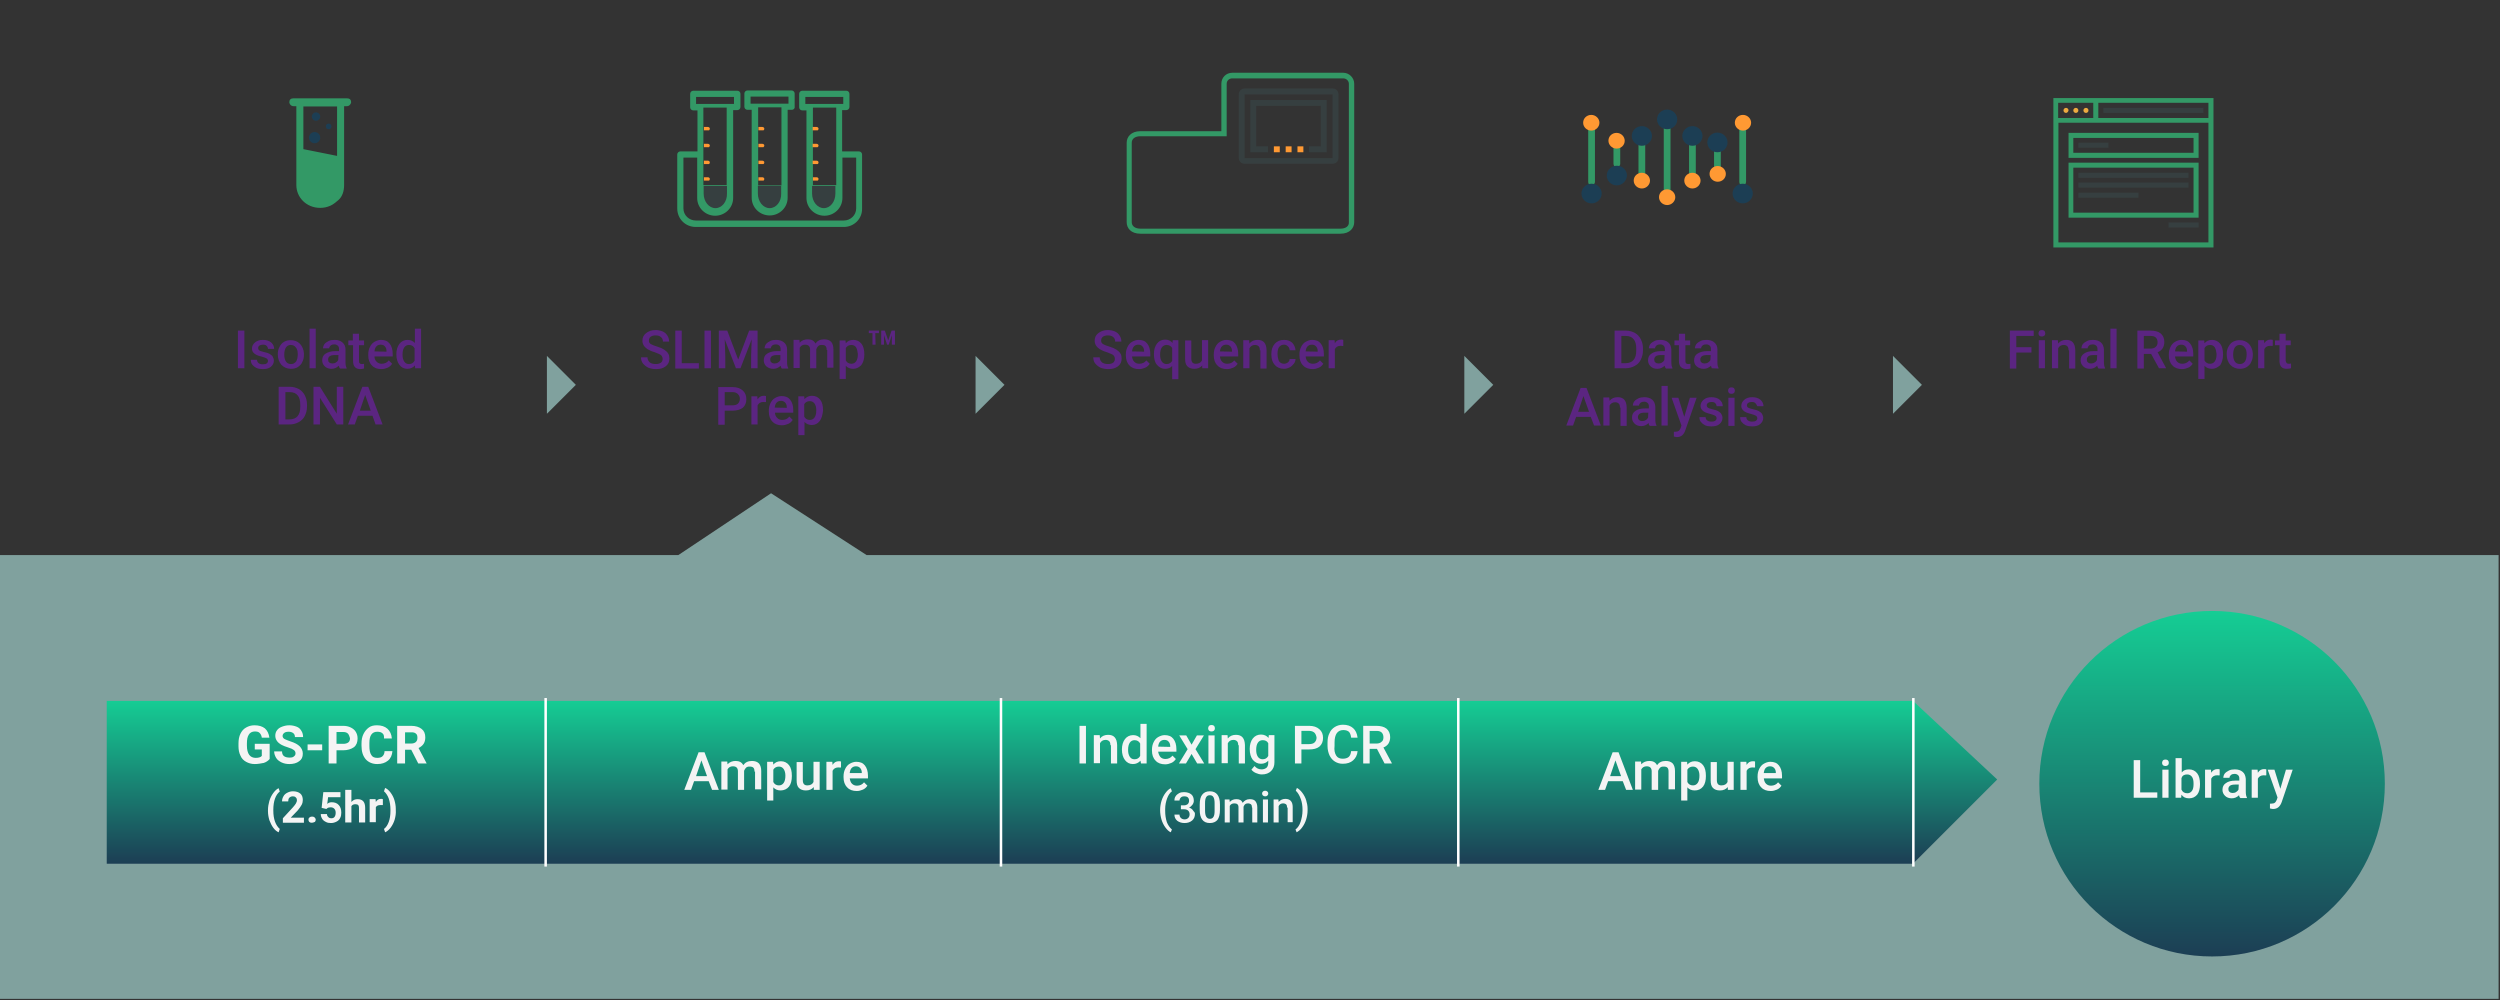 <?xml version="1.0" encoding="utf-8"?>
<!-- Generator: Adobe Illustrator 21.1.0, SVG Export Plug-In . SVG Version: 6.00 Build 0)  -->
<!DOCTYPE svg PUBLIC "-//W3C//DTD SVG 1.1//EN" "http://www.w3.org/Graphics/SVG/1.1/DTD/svg11.dtd">
<svg version="1.1" id="Layer_1" xmlns="http://www.w3.org/2000/svg" xmlns:xlink="http://www.w3.org/1999/xlink" x="0px" y="0px"
	 viewBox="0 0 890 356" style="enable-background:new 0 0 890 356;" xml:space="preserve">
<rect x="0" y="0" width="890" height="356" fill="#333333" stroke="none"/>
<style type="text/css">
	.st0{opacity:0.749;fill:#9AC6C1;enable-background:new    ;}
	.st1{fill:url(#SVGID_1_);}
	.st2{fill:#FFFFFF;}
	.st3{fill:#F4F4F4;}
	.st4{fill:url(#SVGID_2_);}
	.st5{fill:#5B2581;}
	.st6{fill:#339966;}
	.st7{fill:#FF9933;}
	.st8{fill:#1C3E54;}
	.st9{fill:#ECAA40;}
	.st10{fill:#363F40;}
</style>
<path class="st0" d="M-0.5,197.6h242l33-22l34,22h581v158h-890V197.6z"/>
<linearGradient id="SVGID_1_" gradientUnits="userSpaceOnUse" x1="243.194" y1="395.733" x2="243.194" y2="396.733" gradientTransform="matrix(673 0 0 -58 -163295 23260)">
	<stop  offset="0" style="stop-color:#1C3E54"/>
	<stop  offset="1" style="stop-color:#15CD94"/>
</linearGradient>
<path class="st1" d="M38,249.5h643l30,28l-30,30H38V249.5z"/>
<path class="st2" d="M680.7,308.5v-60h0.9v60H680.7z M518.7,248.5h0.9v60h-0.9V248.5z M355.9,248.5h0.9v60h-0.9V248.5z M193.8,248.5
	h0.9v60h-0.9V248.5z"/>
<path class="st3" d="M140.5,291.8c-0.3,1-0.8,2-1.4,2.8c-0.6,0.8-1.3,1.4-2,1.7l-0.4-1.2c0.7-0.5,1.3-1.4,1.7-2.5s0.6-2.4,0.6-3.9
	v-0.4c0-1.5-0.2-2.8-0.6-4c-0.4-1.1-1-2-1.7-2.6l0.4-1.2c0.7,0.3,1.3,0.8,1.9,1.6c0.6,0.8,1.1,1.7,1.4,2.7c0.3,1,0.5,2.1,0.5,3.2
	v0.3C141,289.6,140.8,290.7,140.5,291.8z M135.4,286.6c-0.8,0-1.4,0.3-1.6,0.8v5.3h-2.2v-8.2h2.1l0.1,1c0.4-0.7,1-1.1,1.8-1.1
	c0.2,0,0.5,0,0.7,0.1v2.1C135.9,286.6,135.6,286.6,135.4,286.6z M127.8,287.6c0-0.5-0.1-0.8-0.3-1c-0.2-0.2-0.5-0.3-1-0.3
	c-0.6,0-1.1,0.2-1.4,0.7v5.8h-2.2v-11.6h2.2v4.3c0.6-0.7,1.3-1,2.2-1c1.8,0,2.7,1,2.7,3.1v5.2h-2.2V287.6z M118.1,285.6
	c1,0,1.9,0.3,2.5,1c0.6,0.6,0.9,1.6,0.9,2.7c0,0.7-0.1,1.3-0.4,1.9s-0.7,1-1.3,1.3c-0.6,0.3-1.2,0.5-2,0.5c-0.7,0-1.3-0.1-1.8-0.4
	c-0.6-0.3-1-0.6-1.3-1.1s-0.5-1-0.5-1.7h2.2c0,0.5,0.2,0.8,0.5,1.1c0.3,0.3,0.6,0.4,1.1,0.4s0.9-0.2,1.1-0.5
	c0.3-0.4,0.4-0.9,0.4-1.5s-0.2-1.1-0.5-1.4s-0.7-0.5-1.3-0.5c-0.5,0-0.9,0.1-1.3,0.4l-0.2,0.2l-1.7-0.4l0.6-5.6h6.1v1.8h-4.4
	l-0.3,2.4C117,285.7,117.6,285.6,118.1,285.6z M111,292.9c-0.4,0-0.7-0.1-0.9-0.3c-0.2-0.2-0.3-0.5-0.3-0.8s0.1-0.6,0.4-0.8
	c0.2-0.2,0.5-0.3,0.9-0.3s0.7,0.1,0.9,0.3c0.2,0.2,0.4,0.5,0.4,0.8s-0.1,0.6-0.3,0.8C111.6,292.8,111.3,292.9,111,292.9z
	 M100.7,291.3l3.5-3.8c0.5-0.5,0.8-1,1.1-1.4c0.2-0.4,0.4-0.8,0.4-1.1c0-0.5-0.1-0.9-0.4-1.1c-0.2-0.3-0.6-0.4-1.1-0.4
	s-0.9,0.2-1.2,0.5c-0.3,0.3-0.4,0.8-0.4,1.3h-2.2c0-0.7,0.2-1.3,0.5-1.8c0.3-0.6,0.8-1,1.4-1.3s1.2-0.5,2-0.5c1.1,0,2,0.3,2.6,0.8
	s0.9,1.3,0.9,2.3c0,0.5-0.1,1.1-0.4,1.7s-0.8,1.2-1.4,2l-2.5,2.6h4.7v1.8h-7.5V291.3z M97.9,292.5c0.4,1.1,1,2,1.7,2.6l-0.4,1.2
	c-0.7-0.3-1.3-0.8-1.9-1.6c-0.6-0.8-1-1.7-1.4-2.7c-0.3-1-0.5-2.1-0.5-3.2v-0.4c0-1.2,0.2-2.2,0.5-3.3c0.3-1,0.8-2,1.4-2.8
	s1.2-1.4,1.9-1.7l0.4,1.2c-0.7,0.5-1.3,1.4-1.7,2.5c-0.4,1.1-0.6,2.5-0.6,4v0.2C97.3,290.1,97.5,291.4,97.9,292.5z"/>
<path class="st3" d="M151.9,271.8h-3l-2.5-4.9h-2.2v4.9h-2.8v-13.4h5c1.6,0,2.8,0.4,3.7,1.1s1.3,1.7,1.3,3c0,0.9-0.2,1.7-0.6,2.3
	c-0.4,0.6-1,1.1-1.8,1.5L151.9,271.8L151.9,271.8L151.9,271.8z M148.1,261.2c-0.4-0.4-0.9-0.5-1.7-0.5h-2.2v4h2.2
	c0.7,0,1.2-0.2,1.6-0.5c0.4-0.4,0.6-0.8,0.6-1.5C148.6,262,148.5,261.5,148.1,261.2z M136.2,261.1c-0.4-0.4-1-0.6-1.9-0.6
	s-1.6,0.3-2.1,1s-0.7,1.7-0.7,3.1v1c0,1.4,0.2,2.5,0.7,3.2c0.4,0.7,1.1,1,2.1,1c0.9,0,1.5-0.2,1.9-0.6c0.4-0.4,0.7-1,0.7-1.8h2.8
	c-0.1,1.4-0.6,2.6-1.6,3.4s-2.2,1.2-3.8,1.2c-1.7,0-3.1-0.6-4.1-1.7c-1-1.2-1.5-2.7-1.5-4.8v-0.8c0-1.3,0.2-2.4,0.7-3.4
	s1.1-1.7,1.9-2.3c0.8-0.6,1.8-0.8,2.9-0.8c1.5,0,2.8,0.4,3.7,1.2c0.9,0.8,1.5,2,1.6,3.5h-2.8C136.8,262.1,136.6,261.4,136.2,261.1z
	 M122.2,267.1h-2.4v4.7H117v-13.4h5.2c1,0,1.9,0.2,2.7,0.6c0.8,0.4,1.4,0.9,1.8,1.6c0.4,0.7,0.6,1.4,0.6,2.3c0,1.3-0.4,2.4-1.3,3.1
	C125,266.7,123.7,267.1,122.2,267.1z M123.9,261.2c-0.4-0.4-0.9-0.6-1.6-0.6h-2.5v4.2h2.5c0.7,0,1.3-0.2,1.7-0.5
	c0.4-0.3,0.6-0.8,0.6-1.5C124.4,262.2,124.3,261.7,123.9,261.2z M109.5,265h5.2v2.1h-5.2V265z M103.3,263.9c1.6,0.5,2.7,1.1,3.4,1.8
	c0.7,0.7,1.1,1.6,1.1,2.6c0,1.2-0.4,2.1-1.3,2.7c-0.9,0.7-2.1,1-3.5,1c-1,0-2-0.2-2.8-0.6s-1.5-0.9-1.9-1.6s-0.7-1.4-0.7-2.3h2.8
	c0,1.5,0.9,2.2,2.7,2.2c0.7,0,1.2-0.1,1.5-0.4c0.4-0.3,0.6-0.6,0.6-1.1s-0.2-0.9-0.6-1.2c-0.4-0.3-1-0.6-2-0.9s-1.7-0.6-2.3-0.9
	c-1.5-0.8-2.3-1.9-2.3-3.3c0-0.7,0.2-1.4,0.6-1.9c0.4-0.6,1-1,1.8-1.3c0.8-0.3,1.6-0.5,2.6-0.5s1.8,0.2,2.6,0.5
	c0.8,0.3,1.3,0.8,1.7,1.5c0.4,0.6,0.6,1.4,0.6,2.2H105c0-0.6-0.2-1.1-0.6-1.4s-0.9-0.5-1.6-0.5s-1.2,0.1-1.6,0.4
	c-0.4,0.3-0.6,0.7-0.6,1.1c0,0.4,0.2,0.8,0.7,1.1C101.8,263.3,102.4,263.6,103.3,263.9z M90.7,272c-1.2,0-2.2-0.3-3.1-0.8
	s-1.6-1.2-2-2.2c-0.5-1-0.7-2.1-0.7-3.4v-0.9c0-1.3,0.2-2.5,0.7-3.5s1.1-1.7,2-2.2s1.8-0.8,3-0.8c1.6,0,2.8,0.4,3.7,1.1
	c0.9,0.8,1.4,1.9,1.6,3.3h-2.7c-0.1-0.8-0.4-1.3-0.8-1.7s-1-0.5-1.7-0.5c-0.9,0-1.7,0.4-2.1,1.1c-0.5,0.7-0.7,1.8-0.7,3.1v0.9
	c0,1.4,0.3,2.5,0.8,3.2c0.5,0.7,1.3,1.1,2.3,1.1s1.8-0.2,2.2-0.7v-2.3h-2.5v-2H96v5.4c-0.5,0.6-1.2,1.1-2.1,1.4
	C92.8,271.8,91.8,272,90.7,272z"/>
<path class="st3" d="M302.5,277c0.1,0.8,0.3,1.5,0.8,2s1.1,0.7,1.8,0.7c1,0,1.9-0.4,2.5-1.2l1.2,1.2c-0.4,0.6-0.9,1.1-1.6,1.4
	s-1.4,0.5-2.2,0.5c-1.4,0-2.6-0.4-3.4-1.3c-0.9-0.9-1.3-2.1-1.3-3.6v-0.3c0-1,0.2-1.9,0.6-2.7c0.4-0.8,0.9-1.4,1.6-1.8
	c0.7-0.4,1.5-0.7,2.3-0.7c1.4,0,2.4,0.4,3.1,1.3s1.1,2.1,1.1,3.7v0.9h-6.5V277z M306.8,275.1c0-0.7-0.2-1.3-0.6-1.7
	c-0.4-0.4-0.8-0.6-1.5-0.6c-0.6,0-1.1,0.2-1.5,0.6c-0.4,0.4-0.6,1-0.7,1.8h4.3L306.8,275.1L306.8,275.1z M298.5,273.2
	c-1,0-1.7,0.4-2.1,1.2v6.8h-2.2v-10h2.1l0.1,1.1c0.5-0.9,1.3-1.3,2.2-1.3c0.3,0,0.6,0,0.8,0.1v2.1
	C299.1,273.3,298.8,273.2,298.5,273.2z M289.7,280.2c-0.7,0.8-1.6,1.2-2.8,1.2c-1.1,0-1.9-0.3-2.5-0.9s-0.8-1.5-0.8-2.7v-6.5h2.2
	v6.4c0,1.3,0.5,1.9,1.6,1.9s1.8-0.4,2.2-1.2v-7.2h2.2v10h-2.1L289.7,280.2z M277.9,281.4c-1.1,0-2-0.4-2.6-1.1v4.7h-2.2v-13.8h2.1
	l0.1,1c0.7-0.8,1.5-1.2,2.7-1.2s2.2,0.5,2.9,1.4c0.7,0.9,1,2.2,1,3.8v0.1c0,1.5-0.3,2.8-1,3.7S279.1,281.4,277.9,281.4z M279,273.8
	c-0.4-0.6-1-0.9-1.7-0.9c-0.9,0-1.6,0.4-2,1.1v4.4c0.4,0.8,1.1,1.2,2,1.2c0.7,0,1.3-0.3,1.7-0.9c0.4-0.6,0.6-1.4,0.6-2.6
	C279.6,275.2,279.4,274.4,279,273.8z M268.6,274.7c0-0.6-0.1-1.1-0.4-1.4s-0.7-0.4-1.4-0.4c-0.5,0-0.9,0.1-1.2,0.4
	c-0.3,0.3-0.5,0.6-0.7,1.1v6.8h-2.2v-6.6c0-1.2-0.6-1.8-1.8-1.8c-0.9,0-1.5,0.4-1.9,1.1v7.2h-2.2v-10h2.1l0.1,1
	c0.7-0.8,1.7-1.2,2.9-1.2c1.3,0,2.2,0.5,2.7,1.5c0.7-1,1.7-1.5,3.1-1.5c1.1,0,1.9,0.3,2.5,0.9c0.5,0.6,0.8,1.5,0.8,2.7v6.5h-2.2
	v-6.3H268.6z M252.3,278.1h-5.2l-1.1,3.1h-2.4l5.1-13.4h2.1l5.1,13.4h-2.4L252.3,278.1z M249.7,270.7l-1.9,5.6h3.9L249.7,270.7z"/>
<path class="st3" d="M465,291.7c-0.3,1-0.8,2-1.4,2.8c-0.6,0.9-1.3,1.4-2,1.8l-0.4-1c0.8-0.6,1.4-1.5,1.8-2.7s0.7-2.6,0.7-4.1v-0.2
	c0-1.4-0.2-2.7-0.6-3.8c-0.4-1.1-0.9-2.1-1.6-2.8l-0.2-0.2l0.4-1c0.6,0.3,1.3,0.9,1.9,1.7s1.1,1.7,1.4,2.7s0.5,2,0.5,3v0.6
	C465.5,289.6,465.3,290.7,465,291.7z M458.2,287.5c0-0.5-0.1-0.9-0.3-1.1c-0.2-0.2-0.6-0.4-1.1-0.4c-0.7,0-1.3,0.3-1.6,1v5.8h-1.8
	v-8.2h1.7l0.1,0.9c0.6-0.7,1.4-1.1,2.4-1.1c1.7,0,2.6,1,2.6,2.9v5.4h-1.8v-5.2L458.2,287.5L458.2,287.5z M450.4,283.5
	c-0.3,0-0.6-0.1-0.8-0.3c-0.2-0.2-0.3-0.4-0.3-0.7c0-0.3,0.1-0.5,0.3-0.7c0.2-0.2,0.4-0.3,0.8-0.3c0.3,0,0.6,0.1,0.8,0.3
	c0.2,0.2,0.3,0.4,0.3,0.7c0,0.3-0.1,0.5-0.3,0.7C451,283.4,450.8,283.5,450.4,283.5z M445.7,287.5c0-0.5-0.1-0.9-0.3-1.1
	c-0.2-0.2-0.6-0.4-1.1-0.4c-0.4,0-0.8,0.1-1,0.3c-0.3,0.2-0.4,0.5-0.6,0.9v5.6h-1.8v-5.4c0-1-0.5-1.4-1.5-1.4
	c-0.7,0-1.3,0.3-1.6,0.9v5.9H436v-8.2h1.7l0.1,0.9c0.6-0.7,1.4-1,2.4-1c1.1,0,1.8,0.4,2.2,1.3c0.6-0.8,1.4-1.3,2.5-1.3
	c0.9,0,1.6,0.2,2,0.7s0.7,1.2,0.7,2.2v5.4h-1.8v-5.3H445.7z M430.7,293c-1.2,0-2.1-0.4-2.7-1.2c-0.6-0.8-0.9-1.9-0.9-3.5v-1.9
	c0-1.6,0.3-2.8,0.9-3.5c0.6-0.8,1.5-1.2,2.7-1.2s2.1,0.4,2.7,1.2c0.6,0.8,0.9,1.9,0.9,3.5v1.9c0,1.6-0.3,2.8-0.9,3.6
	C432.8,292.6,431.9,293,430.7,293z M432.4,286.1c0-1-0.1-1.8-0.4-2.3s-0.7-0.7-1.3-0.7c-0.6,0-1,0.2-1.3,0.7s-0.4,1.2-0.4,2.1v2.5
	c0,1,0.1,1.8,0.4,2.3s0.7,0.8,1.3,0.8c0.6,0,1-0.2,1.3-0.7s0.4-1.2,0.4-2.2V286.1z M425.4,289.7c0,1-0.3,1.8-1,2.4s-1.6,0.9-2.7,0.9
	s-1.9-0.3-2.6-0.8c-0.7-0.6-1-1.3-1-2.2h1.8c0,0.5,0.2,0.9,0.5,1.2c0.3,0.3,0.8,0.5,1.3,0.5c0.6,0,1-0.2,1.3-0.5s0.5-0.7,0.5-1.3
	c0-0.6-0.2-1-0.5-1.3s-0.8-0.5-1.5-0.5h-1.1v-1.4h1.1c0.6,0,1-0.2,1.3-0.4c0.3-0.3,0.5-0.7,0.5-1.2s-0.1-0.9-0.4-1.2
	c-0.3-0.3-0.7-0.4-1.3-0.4c-0.5,0-0.9,0.1-1.2,0.4c-0.3,0.3-0.5,0.7-0.5,1.1h-1.8c0-0.6,0.1-1.1,0.4-1.5c0.3-0.5,0.7-0.8,1.2-1.1
	s1.1-0.4,1.8-0.4c1.1,0,2,0.3,2.6,0.8s0.9,1.3,0.9,2.3c0,0.5-0.2,1-0.5,1.4s-0.7,0.8-1.2,1c0.6,0.2,1.1,0.5,1.4,1
	S425.4,289.1,425.4,289.7z M417.2,295.3l-0.4,1c-0.7-0.3-1.3-0.9-1.9-1.7c-0.6-0.8-1.1-1.8-1.4-2.8s-0.5-2.2-0.5-3.4
	c0-1.2,0.2-2.3,0.5-3.3s0.8-2,1.4-2.8s1.2-1.4,1.9-1.7l0.4,1.1c-0.7,0.5-1.3,1.4-1.7,2.5c-0.4,1.1-0.7,2.4-0.7,3.8v0.6
	c0,1.5,0.2,2.9,0.6,4.1C415.8,293.7,416.4,294.6,417.2,295.3z M451.4,292.8h-1.8v-8.2h1.8V292.8z"/>
<path class="st3" d="M495.4,271.8h-2.5l-2.7-5.2h-2.6v5.2h-2.3v-13.4h4.7c1.5,0,2.7,0.3,3.6,1c0.8,0.7,1.3,1.7,1.3,3
	c0,0.9-0.2,1.6-0.6,2.3c-0.4,0.6-1,1.1-1.8,1.4l3,5.6v0.1L495.4,271.8L495.4,271.8z M492.5,262.5c0-0.7-0.2-1.3-0.6-1.7
	c-0.4-0.4-1-0.6-1.8-0.6h-2.5v4.5h2.4c0.8,0,1.4-0.2,1.8-0.6C492.3,263.8,492.5,263.2,492.5,262.5z M475.7,269
	c0.5,0.8,1.3,1.1,2.3,1.1c0.9,0,1.6-0.2,2.1-0.6c0.5-0.4,0.8-1.1,0.9-2.1h2.3c-0.1,1.4-0.7,2.5-1.6,3.3c-0.9,0.8-2.1,1.2-3.7,1.2
	c-1.1,0-2-0.3-2.8-0.8s-1.4-1.2-1.9-2.2c-0.4-0.9-0.7-2-0.7-3.3v-1.3c0-1.3,0.2-2.4,0.7-3.3c0.4-1,1.1-1.7,1.9-2.2s1.8-0.8,2.9-0.8
	c1.5,0,2.7,0.4,3.6,1.2s1.4,1.9,1.6,3.4H481c-0.1-1-0.4-1.7-0.8-2.1c-0.5-0.4-1.1-0.6-2-0.6c-1,0-1.8,0.4-2.3,1.1
	c-0.5,0.7-0.8,1.8-0.8,3.3v1.2C474.9,267.1,475.2,268.2,475.7,269z M466.1,266.8h-2.8v5H461v-13.4h5.1c1.5,0,2.7,0.4,3.6,1.2
	s1.3,1.8,1.3,3.1s-0.4,2.3-1.3,3.1C468.8,266.5,467.6,266.8,466.1,266.8z M468,260.9c-0.4-0.4-1.1-0.7-1.8-0.7h-2.9v4.7h2.8
	c0.8,0,1.5-0.2,1.9-0.6c0.4-0.4,0.7-1,0.7-1.7C468.6,261.9,468.4,261.4,468,260.9z M449.2,275.7c-0.7,0-1.4-0.2-2.1-0.5
	s-1.2-0.7-1.6-1.2l1.1-1.3c0.7,0.8,1.5,1.2,2.5,1.2c0.7,0,1.3-0.2,1.8-0.6c0.4-0.4,0.6-1,0.6-1.8v-0.7c-0.6,0.7-1.5,1.1-2.6,1.1
	c-1.2,0-2.1-0.5-2.9-1.4c-0.7-0.9-1.1-2.2-1.1-3.9c0-1.5,0.4-2.8,1.1-3.7s1.7-1.4,2.9-1.4c1.1,0,2,0.4,2.7,1.2l0.1-1h2v9.7
	c0,1.3-0.4,2.3-1.2,3.1C451.7,275.3,450.6,275.7,449.2,275.7z M451.5,264.6c-0.4-0.8-1.1-1.1-2-1.1c-0.7,0-1.3,0.3-1.7,0.9
	c-0.4,0.6-0.6,1.4-0.6,2.6c0,1,0.2,1.8,0.6,2.4s1,0.9,1.7,0.9c0.9,0,1.6-0.4,2-1.2V264.6z M440.8,265.3c0-0.6-0.1-1.1-0.4-1.4
	s-0.7-0.5-1.3-0.5c-0.9,0-1.6,0.4-2,1.2v7.1h-2.2v-10h2.1l0.1,1.2c0.7-0.9,1.7-1.3,2.9-1.3c2.1,0,3.1,1.2,3.2,3.6v6.6H441v-6.5
	L440.8,265.3L440.8,265.3z M431.3,260.4c-0.4,0-0.7-0.1-0.9-0.3c-0.2-0.2-0.3-0.5-0.3-0.8s0.1-0.6,0.3-0.9c0.2-0.2,0.5-0.3,0.9-0.3
	s0.7,0.1,0.9,0.3c0.2,0.2,0.3,0.5,0.3,0.9c0,0.3-0.1,0.6-0.3,0.8C432,260.3,431.7,260.4,431.3,260.4z M426.2,271.8l-2-3.4l-2,3.4
	h-2.5l3.1-5.1l-3-4.9h2.5l1.9,3.3l1.9-3.3h2.5l-3,4.9l3.1,5.1H426.2z M413.1,269.5c0.5,0.5,1.1,0.7,1.8,0.7c1,0,1.9-0.4,2.5-1.2
	l1.2,1.2c-0.4,0.6-0.9,1.1-1.6,1.4c-0.7,0.3-1.4,0.5-2.2,0.5c-1.4,0-2.6-0.4-3.4-1.3c-0.9-0.9-1.3-2.1-1.3-3.6v-0.3
	c0-1,0.2-1.9,0.6-2.7s0.9-1.4,1.6-1.8c0.7-0.4,1.5-0.7,2.3-0.7c1.4,0,2.4,0.4,3.1,1.3c0.7,0.9,1.1,2.1,1.1,3.7v0.9h-6.5
	C412.4,268.3,412.7,269,413.1,269.5z M416.6,265.9v-0.2c0-0.7-0.2-1.3-0.6-1.7c-0.3-0.4-0.8-0.6-1.5-0.6c-0.6,0-1.1,0.2-1.5,0.6
	c-0.4,0.4-0.6,1-0.7,1.8L416.6,265.9L416.6,265.9z M406,270.8c-0.7,0.8-1.6,1.2-2.7,1.2c-1.2,0-2.1-0.5-2.8-1.4
	c-0.7-0.9-1.1-2.2-1.1-3.8c0-1.5,0.4-2.8,1.1-3.7s1.7-1.4,2.9-1.4c1.1,0,1.9,0.4,2.6,1.1v-5.1h2.2v14.1h-2L406,270.8z M405.9,264.7
	c-0.4-0.8-1.1-1.2-2-1.2c-0.7,0-1.3,0.3-1.7,0.9s-0.6,1.4-0.6,2.6c0,1,0.2,1.8,0.6,2.4s0.9,0.9,1.7,0.9c0.9,0,1.6-0.4,2-1.2V264.7z
	 M395.3,265.3c0-0.6-0.1-1.1-0.4-1.4c-0.3-0.3-0.7-0.5-1.3-0.5c-0.9,0-1.6,0.4-2,1.2v7.1h-2.2v-10h2.1l0.1,1.2
	c0.7-0.9,1.7-1.3,2.9-1.3c2.1,0,3.1,1.2,3.2,3.6v6.6h-2.2v-6.5L395.3,265.3L395.3,265.3z M384.3,258.4h2.3v13.4h-2.3V258.4z
	 M432.4,271.8h-2.2v-10h2.2V271.8z"/>
<path class="st3" d="M627.9,277c0.1,0.8,0.3,1.5,0.8,2s1.1,0.7,1.8,0.7c1,0,1.9-0.4,2.5-1.2l1.2,1.2c-0.4,0.6-0.9,1.1-1.6,1.4
	c-0.7,0.3-1.4,0.5-2.2,0.5c-1.4,0-2.6-0.4-3.4-1.3c-0.9-0.9-1.3-2.1-1.3-3.6v-0.3c0-1,0.2-1.9,0.6-2.7c0.4-0.8,0.9-1.4,1.6-1.8
	c0.7-0.4,1.5-0.7,2.3-0.7c1.4,0,2.4,0.4,3.1,1.3c0.7,0.9,1.1,2.1,1.1,3.7v0.9h-6.5L627.9,277L627.9,277z M632.2,275.1
	c0-0.7-0.2-1.3-0.6-1.7c-0.4-0.4-0.8-0.6-1.5-0.6c-0.6,0-1.1,0.2-1.5,0.6c-0.4,0.4-0.6,1-0.7,1.8h4.3V275.1z M623.9,273.2
	c-1,0-1.7,0.4-2.1,1.2v6.8h-2.2v-10h2.1l0.1,1.1c0.5-0.9,1.3-1.3,2.2-1.3c0.3,0,0.6,0,0.8,0.1v2.1
	C624.5,273.3,624.2,273.2,623.9,273.2z M615.1,280.2c-0.7,0.8-1.6,1.2-2.8,1.2c-1.1,0-1.9-0.3-2.5-0.9s-0.8-1.5-0.8-2.7v-6.5h2.2
	v6.4c0,1.3,0.5,1.9,1.6,1.9s1.8-0.4,2.2-1.2v-7.2h2.2v10h-2.1L615.1,280.2z M603.3,281.4c-1.1,0-2-0.4-2.6-1.1v4.7h-2.2v-13.8h2.1
	l0.1,1c0.7-0.8,1.5-1.2,2.7-1.2s2.2,0.5,2.9,1.4s1,2.2,1,3.8v0.1c0,1.5-0.3,2.8-1,3.7C605.5,281,604.5,281.4,603.3,281.4z
	 M604.4,273.8c-0.4-0.6-1-0.9-1.7-0.9c-0.9,0-1.6,0.4-2,1.1v4.4c0.4,0.8,1.1,1.2,2,1.2c0.7,0,1.3-0.3,1.7-0.9s0.6-1.4,0.6-2.6
	C605,275.2,604.8,274.4,604.4,273.8z M594,274.7c0-0.6-0.1-1.1-0.4-1.4c-0.3-0.3-0.7-0.4-1.4-0.4c-0.5,0-0.9,0.1-1.2,0.4
	c-0.3,0.3-0.5,0.6-0.7,1.1v6.8H588v-6.6c0-1.2-0.6-1.8-1.8-1.8c-0.9,0-1.5,0.4-1.9,1.1v7.2h-2.2v-10h2.1l0.1,1
	c0.7-0.8,1.7-1.2,2.9-1.2c1.3,0,2.2,0.5,2.7,1.5c0.7-1,1.7-1.5,3.1-1.5c1.1,0,1.9,0.3,2.5,0.9c0.5,0.6,0.8,1.5,0.8,2.7v6.5H594
	V274.7z M577.7,278.1h-5.2l-1.1,3.1H569l5.1-13.4h2.1l5.1,13.4h-2.4L577.7,278.1z M575.1,270.7l-1.9,5.6h3.9L575.1,270.7z"/>
<linearGradient id="SVGID_2_" gradientUnits="userSpaceOnUse" x1="241.825" y1="397.988" x2="241.825" y2="398.988" gradientTransform="matrix(123 0 0 -123 -28957 49293)">
	<stop  offset="0" style="stop-color:#1C3E54"/>
	<stop  offset="1" style="stop-color:#15CD94"/>
</linearGradient>
<path class="st4" d="M787.5,217.5c34,0,61.5,27.5,61.5,61.5s-27.5,61.5-61.5,61.5S726,313,726,279S753.5,217.5,787.5,217.5z"/>
<path class="st3" d="M812.3,285.5c-0.6,1.7-1.6,2.5-3.1,2.5c-0.3,0-0.7-0.1-1.1-0.2v-1.7h0.4c0.6,0,1-0.1,1.3-0.3
	c0.3-0.2,0.5-0.6,0.7-1l0.3-0.9l-3.5-9.9h2.4l2.1,6.8l2-6.8h2.4L812.3,285.5z M805.9,276c-1,0-1.7,0.4-2.1,1.2v6.8h-2.2v-10h2.1
	l0.1,1.1c0.5-0.9,1.3-1.3,2.2-1.3c0.3,0,0.6,0,0.8,0.1v2.1C806.5,276.1,806.2,276,805.9,276z M797.1,283.1c-0.7,0.7-1.6,1.1-2.6,1.1
	s-1.8-0.3-2.4-0.9c-0.6-0.6-0.9-1.3-0.9-2.1c0-1.1,0.4-1.9,1.2-2.4c0.8-0.6,1.9-0.9,3.4-0.9h1.4v-0.7c0-0.5-0.1-0.9-0.4-1.2
	c-0.3-0.3-0.7-0.5-1.3-0.5c-0.5,0-0.9,0.1-1.3,0.4c-0.3,0.3-0.5,0.6-0.5,1h-2.2c0-0.5,0.2-1.1,0.5-1.5s0.9-0.8,1.5-1.1
	s1.3-0.4,2.1-0.4c1.2,0,2.1,0.3,2.8,0.9s1,1.4,1.1,2.5v4.5c0,0.9,0.1,1.6,0.4,2.1v0.2h-2.3C797.2,283.8,797.2,283.5,797.1,283.1z
	 M797,279.3h-1.2c-0.8,0-1.5,0.1-1.9,0.4s-0.6,0.7-0.6,1.2c0,0.4,0.1,0.8,0.4,1c0.3,0.3,0.7,0.4,1.1,0.4c0.4,0,0.9-0.1,1.2-0.3
	s0.7-0.5,0.9-0.9L797,279.3L797,279.3z M789.3,276c-1,0-1.7,0.4-2.1,1.2v6.8H785v-10h2.1l0.1,1.1c0.5-0.9,1.3-1.3,2.2-1.3
	c0.3,0,0.6,0,0.8,0.1v2.1C790,276.1,789.7,276,789.3,276z M779.3,284.2c-1.2,0-2.1-0.4-2.7-1.3l-0.1,1.1h-2v-14.1h2.2v5.1
	c0.6-0.8,1.5-1.1,2.6-1.1c1.2,0,2.2,0.5,2.9,1.4s1,2.2,1,3.8v0.1c0,1.5-0.3,2.8-1,3.7C781.4,283.8,780.5,284.2,779.3,284.2z
	 M780.9,278.9c0-1.1-0.2-1.9-0.6-2.4c-0.4-0.5-0.9-0.8-1.7-0.8c-1,0-1.7,0.4-2,1.3v4.1c0.4,0.9,1.1,1.3,2.1,1.3
	c0.7,0,1.2-0.3,1.6-0.8c0.4-0.5,0.6-1.3,0.6-2.4L780.9,278.9L780.9,278.9z M770.9,272.7c-0.4,0-0.7-0.1-0.9-0.3s-0.3-0.5-0.3-0.8
	c0-0.3,0.1-0.6,0.3-0.9c0.2-0.2,0.5-0.3,0.9-0.3s0.7,0.1,0.9,0.3c0.2,0.2,0.3,0.5,0.3,0.9c0,0.3-0.1,0.6-0.3,0.8
	C771.6,272.5,771.3,272.7,770.9,272.7z M759.6,270.6h2.3v11.5h6.1v1.9h-8.4L759.6,270.6L759.6,270.6z M772,284h-2.2v-10h2.2V284z"/>
<path class="st5" d="M624.9,143.5c-0.3-0.3-0.7-0.4-1.3-0.4c-0.5,0-0.9,0.1-1.2,0.3c-0.3,0.2-0.5,0.5-0.5,0.9c0,0.3,0.1,0.6,0.4,0.8
	c0.3,0.2,0.9,0.4,1.8,0.6c0.9,0.2,1.6,0.4,2.1,0.7c0.5,0.3,0.9,0.6,1.1,1c0.2,0.4,0.4,0.8,0.4,1.4c0,0.9-0.4,1.6-1.1,2.2
	c-0.7,0.6-1.7,0.8-2.9,0.8c-0.8,0-1.5-0.1-2.2-0.4c-0.6-0.3-1.1-0.7-1.5-1.2s-0.5-1.1-0.5-1.7h2.2c0,0.5,0.2,0.9,0.6,1.2
	c0.4,0.3,0.9,0.4,1.5,0.4s1-0.1,1.3-0.3s0.5-0.5,0.5-0.9s-0.2-0.7-0.5-0.9s-0.9-0.4-1.6-0.6c-0.8-0.2-1.4-0.4-1.9-0.6
	c-1.1-0.5-1.7-1.3-1.7-2.3c0-0.9,0.4-1.6,1.1-2.2c0.7-0.6,1.6-0.9,2.8-0.9s2.2,0.3,2.9,0.9c0.7,0.6,1.1,1.4,1.1,2.3h-2.2
	C625.4,144.2,625.2,143.8,624.9,143.5z M616.4,140.2c-0.4,0-0.7-0.1-0.9-0.3c-0.2-0.2-0.3-0.5-0.3-0.8s0.1-0.6,0.3-0.9
	c0.2-0.2,0.5-0.3,0.9-0.3s0.7,0.1,0.9,0.3c0.2,0.2,0.3,0.5,0.3,0.9c0,0.3-0.1,0.6-0.3,0.8S616.8,140.2,616.4,140.2z M609.6,145.7
	c0.9,0.2,1.6,0.4,2.1,0.7c0.5,0.3,0.9,0.6,1.1,1c0.2,0.4,0.4,0.8,0.4,1.4c0,0.9-0.4,1.6-1.1,2.2c-0.7,0.6-1.7,0.8-2.9,0.8
	c-0.8,0-1.5-0.1-2.2-0.4c-0.6-0.3-1.1-0.7-1.5-1.2s-0.5-1.1-0.5-1.7h2.2c0,0.5,0.2,0.9,0.6,1.2c0.4,0.3,0.9,0.4,1.5,0.4
	s1-0.1,1.3-0.3s0.5-0.5,0.5-0.9s-0.2-0.7-0.5-0.9s-0.9-0.4-1.6-0.6c-0.8-0.2-1.4-0.4-1.9-0.6c-1.1-0.5-1.7-1.3-1.7-2.3
	c0-0.9,0.4-1.6,1.1-2.2c0.7-0.6,1.6-0.9,2.8-0.9s2.2,0.3,2.9,0.9c0.7,0.6,1.1,1.4,1.1,2.3h-2.2c0-0.4-0.2-0.8-0.5-1.1
	c-0.3-0.3-0.7-0.4-1.3-0.4c-0.5,0-0.9,0.1-1.2,0.3c-0.3,0.2-0.5,0.5-0.5,0.9c0,0.3,0.1,0.6,0.4,0.8
	C608.2,145.3,608.8,145.5,609.6,145.7z M597,155.6c-0.3,0-0.7-0.1-1.1-0.2v-1.7h0.4c0.6,0,1-0.1,1.3-0.3s0.5-0.6,0.7-1l0.3-0.9
	l-3.5-9.9h2.4l2.1,6.8l2-6.8h2.4l-4,11.5C599.5,154.7,598.5,155.6,597,155.6z M591.5,137.4h2.2v14.1h-2.2V137.4z M586.9,150.6
	c-0.7,0.7-1.6,1.1-2.6,1.1s-1.8-0.3-2.4-0.9c-0.6-0.6-0.9-1.3-0.9-2.1c0-1.1,0.4-1.9,1.2-2.4c0.8-0.6,1.9-0.9,3.4-0.9h1.4v-0.7
	c0-0.5-0.1-0.9-0.4-1.2c-0.3-0.3-0.7-0.5-1.3-0.5c-0.5,0-0.9,0.1-1.3,0.4c-0.3,0.3-0.5,0.6-0.5,1h-2.2c0-0.5,0.2-1.1,0.5-1.5
	c0.4-0.5,0.9-0.8,1.5-1.1c0.6-0.3,1.3-0.4,2.1-0.4c1.2,0,2.1,0.3,2.8,0.9s1,1.4,1.1,2.5v4.5c0,0.9,0.1,1.6,0.4,2.1v0.2h-2.3
	C587,151.4,587,151.1,586.9,150.6z M586.8,146.9h-1.2c-0.8,0-1.5,0.1-1.9,0.4s-0.6,0.7-0.6,1.2c0,0.4,0.1,0.8,0.4,1
	c0.3,0.3,0.7,0.4,1.1,0.4c0.4,0,0.9-0.1,1.2-0.3c0.4-0.2,0.7-0.5,0.9-0.9L586.8,146.9L586.8,146.9z M576.7,145.1
	c0-0.6-0.1-1.1-0.4-1.4c-0.3-0.3-0.7-0.5-1.3-0.5c-0.9,0-1.6,0.4-2,1.2v7.1h-2.2v-10h2.1l0.1,1.2c0.7-0.9,1.7-1.3,2.9-1.3
	c2.1,0,3.1,1.2,3.2,3.6v6.6h-2.2v-6.5L576.7,145.1L576.7,145.1z M566.3,148.4h-5.2l-1.1,3.1h-2.4l5.1-13.4h2.1l5.1,13.4h-2.4
	L566.3,148.4z M563.7,141l-1.9,5.6h3.9L563.7,141z M617.5,151.6h-2.2v-10h2.2V151.6z"/>
<path class="st5" d="M609.4,131.1c-0.1-0.2-0.2-0.5-0.3-0.9c-0.7,0.7-1.6,1.1-2.6,1.1s-1.8-0.3-2.5-0.9s-0.9-1.3-0.9-2.1
	c0-1.1,0.4-1.9,1.2-2.4s1.9-0.9,3.4-0.9h1.4v-0.7c0-0.5-0.1-0.9-0.4-1.2c-0.3-0.3-0.7-0.5-1.3-0.5c-0.5,0-0.9,0.1-1.3,0.4
	c-0.3,0.3-0.5,0.6-0.5,1h-2.2c0-0.5,0.2-1.1,0.5-1.5s0.9-0.8,1.5-1.1c0.6-0.3,1.3-0.4,2.1-0.4c1.2,0,2.1,0.3,2.8,0.9
	s1.1,1.4,1.1,2.5v4.5c0,0.9,0.1,1.6,0.4,2.1v0.2L609.4,131.1L609.4,131.1z M609,126.4h-1.2c-0.8,0-1.5,0.1-1.9,0.4s-0.6,0.7-0.6,1.2
	c0,0.4,0.1,0.8,0.4,1c0.3,0.3,0.7,0.4,1.1,0.4c0.4,0,0.9-0.1,1.2-0.3c0.4-0.2,0.7-0.5,0.9-0.9L609,126.4L609,126.4z M597.7,128.5
	v-5.6h-1.6v-1.7h1.6v-2.4h2.2v2.4h1.8v1.7H600v5.6c0,0.4,0.1,0.7,0.2,0.8c0.2,0.2,0.4,0.3,0.8,0.3c0.3,0,0.5,0,0.8-0.1v1.7
	c-0.5,0.1-1,0.2-1.5,0.2C598.6,131.3,597.7,130.4,597.7,128.5z M592.6,130.2c-0.7,0.7-1.6,1.1-2.6,1.1s-1.8-0.3-2.4-0.9
	c-0.6-0.6-0.9-1.3-0.9-2.1c0-1.1,0.4-1.9,1.2-2.4c0.8-0.6,1.9-0.9,3.4-0.9h1.4v-0.7c0-0.5-0.1-0.9-0.4-1.2c-0.3-0.3-0.7-0.5-1.3-0.5
	c-0.5,0-0.9,0.1-1.3,0.4c-0.3,0.3-0.5,0.6-0.5,1H587c0-0.5,0.2-1.1,0.5-1.5c0.4-0.5,0.9-0.8,1.5-1.1c0.6-0.3,1.3-0.4,2.1-0.4
	c1.2,0,2.1,0.3,2.8,0.9s1,1.4,1.1,2.5v4.5c0,0.9,0.1,1.6,0.4,2.1v0.2h-2.3C592.8,130.9,592.7,130.6,592.6,130.2z M592.6,126.4h-1.2
	c-0.8,0-1.5,0.1-1.9,0.4s-0.6,0.7-0.6,1.2c0,0.4,0.1,0.8,0.4,1c0.3,0.3,0.7,0.4,1.1,0.4c0.4,0,0.9-0.1,1.2-0.3
	c0.4-0.2,0.7-0.5,0.9-0.9L592.6,126.4L592.6,126.4z M581.9,130.3c-0.9,0.5-2,0.8-3.2,0.8h-3.9v-13.4h4c1.2,0,2.2,0.3,3.2,0.8
	c0.9,0.5,1.6,1.3,2.1,2.2c0.5,1,0.8,2.1,0.8,3.3v0.7c0,1.3-0.3,2.4-0.8,3.4C583.6,129.1,582.9,129.8,581.9,130.3z M582.5,124.1
	c0-1.5-0.3-2.6-0.9-3.3c-0.6-0.8-1.5-1.2-2.8-1.2h-1.6v9.7h1.5c1.2,0,2.2-0.4,2.8-1.1c0.7-0.8,1-1.9,1-3.3V124.1z"/>
<path class="st6" d="M620.4,66c-0.7,0-1.2-0.5-1.2-1.2V46c0-0.6,0.5-1.2,1.2-1.2s1.2,0.5,1.2,1.2v18.7C621.6,65.4,621.1,66,620.4,66
	z M611.4,61.3c-0.7,0-1.2-0.5-1.2-1.2v-6.4c0-0.6,0.5-1.2,1.2-1.2s1.2,0.5,1.2,1.2v6.4C612.6,60.7,612.1,61.3,611.4,61.3z
	 M602.5,63.6c-0.7,0-1.2-0.5-1.2-1.2V51.3c0-0.6,0.5-1.2,1.2-1.2s1.2,0.5,1.2,1.2v11.1C603.7,63.1,603.1,63.6,602.5,63.6z
	 M593.5,69.5c-0.7,0-1.2-0.5-1.2-1.2V45.4c0-0.6,0.5-1.2,1.2-1.2s1.2,0.5,1.2,1.2v22.8C594.7,68.9,594.2,69.5,593.5,69.5z
	 M584.5,63.6c-0.7,0-1.2-0.5-1.2-1.2V51.3c0-0.6,0.5-1.2,1.2-1.2s1.2,0.5,1.2,1.2v11.1C585.7,63.1,585.2,63.6,584.5,63.6z
	 M575.6,59.5c-0.7,0-1.2-0.5-1.2-1.2v-6.4c0-0.6,0.5-1.2,1.2-1.2s1.2,0.5,1.2,1.2v6.4C576.8,59,576.2,59.5,575.6,59.5z M566.6,66
	c-0.7,0-1.2-0.5-1.2-1.2V46c0-0.6,0.5-1.2,1.2-1.2s1.2,0.5,1.2,1.2v18.7C567.8,65.4,567.2,66,566.6,66z"/>
<path class="st7" d="M620.5,46.5c-1.6,0-2.9-1.3-2.9-2.8c0-1.6,1.3-2.8,2.9-2.8s2.9,1.3,2.9,2.8S622.1,46.5,620.5,46.5z M611.5,64.7
	c-1.6,0-2.9-1.3-2.9-2.8c0-1.6,1.3-2.8,2.9-2.8c1.6,0,2.9,1.3,2.9,2.8C614.4,63.5,613.1,64.7,611.5,64.7z M602.5,67.1
	c-1.6,0-2.9-1.3-2.9-2.8c0-1.6,1.3-2.8,2.9-2.8c1.6,0,2.9,1.3,2.9,2.8C605.4,65.8,604.1,67.1,602.5,67.1z M593.5,73
	c-1.6,0-2.9-1.3-2.9-2.8c0-1.6,1.3-2.8,2.9-2.8c1.6,0,2.9,1.3,2.9,2.8S595.1,73,593.5,73z M584.5,67.1c-1.6,0-2.9-1.3-2.9-2.8
	c0-1.6,1.3-2.8,2.9-2.8c1.6,0,2.9,1.3,2.9,2.8C587.4,65.8,586.1,67.1,584.5,67.1z M575.5,52.9c-1.6,0-2.9-1.3-2.9-2.8
	c0-1.6,1.3-2.8,2.9-2.8c1.6,0,2.9,1.3,2.9,2.8C578.4,51.7,577.1,52.9,575.5,52.9z M566.5,46.5c-1.6,0-2.9-1.3-2.9-2.8
	c0-1.6,1.3-2.8,2.9-2.8c1.6,0,2.9,1.3,2.9,2.8S568.1,46.5,566.5,46.5z"/>
<path class="st8" d="M620.4,72.4c-2,0-3.6-1.6-3.6-3.5s1.6-3.5,3.6-3.5s3.6,1.6,3.6,3.5S622.4,72.4,620.4,72.4z M611.4,54.2
	c-2,0-3.6-1.6-3.6-3.5c0-1.9,1.6-3.5,3.6-3.5s3.6,1.6,3.6,3.5C615,52.7,613.4,54.2,611.4,54.2z M602.5,51.9c-2,0-3.6-1.6-3.6-3.5
	s1.6-3.5,3.6-3.5s3.6,1.6,3.6,3.5S604.5,51.9,602.5,51.9z M593.5,46c-2,0-3.6-1.6-3.6-3.5s1.6-3.5,3.6-3.5s3.6,1.6,3.6,3.5
	C597.1,44.5,595.5,46,593.5,46z M584.5,51.9c-2,0-3.6-1.6-3.6-3.5s1.6-3.5,3.6-3.5s3.6,1.6,3.6,3.5S586.5,51.9,584.5,51.9z
	 M575.6,66c-2,0-3.6-1.6-3.6-3.5s1.6-3.5,3.6-3.5s3.6,1.6,3.6,3.5C579.1,64.4,577.5,66,575.6,66z M566.6,72.4c-2,0-3.6-1.6-3.6-3.5
	s1.6-3.5,3.6-3.5s3.6,1.6,3.6,3.5C570.2,70.8,568.6,72.4,566.6,72.4z"/>
<path class="st0" d="M673.9,126.7l10.3,10.3l-10.3,10.3V126.7z"/>
<path class="st5" d="M814,129.2c0.2,0.2,0.4,0.3,0.8,0.3c0.3,0,0.5,0,0.8-0.1v1.7c-0.5,0.1-1,0.2-1.5,0.2c-1.7,0-2.6-0.9-2.6-2.8
	v-5.6h-1.6v-1.7h1.6v-2.4h2.2v2.4h1.8v1.7h-1.8v5.6C813.8,128.8,813.9,129,814,129.2z M808.2,123.1c-1,0-1.7,0.4-2.1,1.2v6.8h-2.2
	v-10h2.1l0.1,1.1c0.5-0.9,1.3-1.3,2.2-1.3c0.3,0,0.6,0,0.8,0.1v2.1C808.8,123.2,808.5,123.1,808.2,123.1z M799.8,130.7
	c-0.7,0.4-1.5,0.6-2.4,0.6c-1.4,0-2.5-0.5-3.4-1.4c-0.8-0.9-1.3-2.2-1.3-3.7v-0.1c0-1,0.2-1.9,0.6-2.6c0.4-0.8,0.9-1.4,1.6-1.8
	c0.7-0.4,1.5-0.6,2.4-0.6c1.3,0,2.4,0.4,3.3,1.3c0.8,0.9,1.3,2,1.4,3.4v0.5c0,1-0.2,1.9-0.6,2.6
	C801.1,129.7,800.5,130.2,799.8,130.7z M799.1,123.7c-0.4-0.6-1-0.9-1.8-0.9c-0.7,0-1.3,0.3-1.7,0.9s-0.6,1.4-0.6,2.6
	c0,1,0.2,1.8,0.6,2.4s1,0.9,1.8,0.9s1.3-0.3,1.8-0.9c0.4-0.6,0.6-1.5,0.6-2.6C799.8,125,799.6,124.2,799.1,123.7z M787.4,131.3
	c-1.1,0-2-0.4-2.6-1.1v4.7h-2.2v-13.7h2.1l0.1,1c0.7-0.8,1.6-1.2,2.7-1.2c1.2,0,2.2,0.5,2.9,1.4s1,2.2,1,3.8v0.1
	c0,1.5-0.4,2.8-1,3.7C789.5,130.8,788.6,131.3,787.4,131.3z M788.5,123.7c-0.4-0.6-1-0.9-1.7-0.9c-0.9,0-1.6,0.4-2,1.1v4.4
	c0.4,0.8,1.1,1.2,2,1.2c0.7,0,1.3-0.3,1.7-0.9c0.4-0.6,0.6-1.4,0.6-2.6C789,125.1,788.8,124.3,788.5,123.7z M775.1,128.8
	c0.5,0.5,1.1,0.7,1.8,0.7c1,0,1.9-0.4,2.5-1.2l1.2,1.2c-0.4,0.6-0.9,1.1-1.6,1.4c-0.7,0.3-1.4,0.5-2.2,0.5c-1.4,0-2.6-0.4-3.4-1.3
	c-0.9-0.9-1.3-2.1-1.3-3.6v-0.3c0-1,0.2-1.9,0.6-2.7c0.4-0.8,0.9-1.4,1.6-1.8c0.7-0.4,1.5-0.7,2.3-0.7c1.4,0,2.4,0.4,3.1,1.3
	c0.7,0.9,1.1,2.1,1.1,3.7v0.9h-6.5C774.4,127.7,774.6,128.3,775.1,128.8z M778.6,125.2V125c0-0.7-0.2-1.3-0.6-1.7s-0.8-0.6-1.5-0.6
	c-0.6,0-1.1,0.2-1.5,0.6s-0.6,1-0.7,1.8L778.6,125.2L778.6,125.2z M765.8,126h-2.6v5.2h-2.3v-13.5h4.7c1.5,0,2.7,0.3,3.6,1
	c0.8,0.7,1.3,1.7,1.3,3c0,0.9-0.2,1.6-0.6,2.3c-0.4,0.6-1,1.1-1.8,1.4l3,5.6v0.1h-2.5L765.8,126z M768.1,121.9
	c0-0.7-0.2-1.3-0.6-1.7c-0.4-0.4-1-0.6-1.8-0.6h-2.5v4.5h2.4c0.8,0,1.4-0.2,1.8-0.6C767.9,123.1,768.1,122.6,768.1,121.9z
	 M751.3,117h2.2v14.1h-2.2V117z M746.6,130.2c-0.7,0.7-1.6,1.1-2.6,1.1s-1.8-0.3-2.4-0.9c-0.6-0.6-0.9-1.3-0.9-2.1
	c0-1.1,0.4-1.9,1.2-2.4c0.8-0.6,1.9-0.9,3.4-0.9h1.4v-0.7c0-0.5-0.1-0.9-0.4-1.2c-0.3-0.3-0.7-0.5-1.3-0.5c-0.5,0-0.9,0.1-1.3,0.4
	c-0.3,0.3-0.5,0.6-0.5,1H741c0-0.5,0.2-1.1,0.5-1.5s0.9-0.8,1.5-1.1c0.6-0.3,1.3-0.4,2.1-0.4c1.2,0,2.1,0.3,2.8,0.9s1,1.4,1.1,2.5
	v4.5c0,0.9,0.1,1.6,0.4,2.1v0.2h-2.3C746.8,130.9,746.7,130.6,746.6,130.2z M746.6,126.4h-1.2c-0.8,0-1.5,0.1-1.9,0.4
	s-0.6,0.7-0.6,1.2c0,0.4,0.1,0.8,0.4,1c0.3,0.3,0.7,0.4,1.1,0.4c0.4,0,0.9-0.1,1.2-0.3c0.4-0.2,0.7-0.5,0.9-0.9L746.6,126.4
	L746.6,126.4z M736.4,124.7c0-0.6-0.1-1.1-0.4-1.4s-0.7-0.5-1.3-0.5c-0.9,0-1.6,0.4-2,1.2v7.1h-2.2v-10h2.1l0.1,1.2
	c0.7-0.9,1.7-1.3,2.9-1.3c2.1,0,3.1,1.2,3.2,3.6v6.6h-2.2v-6.5L736.4,124.7L736.4,124.7z M726.9,119.8c-0.4,0-0.7-0.1-0.9-0.3
	c-0.2-0.2-0.3-0.5-0.3-0.8s0.1-0.6,0.3-0.9c0.2-0.2,0.5-0.3,0.9-0.3s0.7,0.1,0.9,0.3c0.2,0.2,0.3,0.5,0.3,0.9c0,0.3-0.1,0.6-0.3,0.8
	C727.6,119.6,727.3,119.8,726.9,119.8z M717.8,123.6h5.4v1.9h-5.4v5.7h-2.3v-13.5h8.5v1.9h-6.2V123.6z M728,131.1h-2.2v-10h2.2
	V131.1z"/>
<path class="st6" d="M731,88.1V34.9h57v53.2H731z M745.2,36.6h-12.5V42h12.5V36.6z M786.2,36.6H747V42h39.2V36.6z M786.2,43.7h-53.4
	v42.6h53.4V43.7z M782.7,56.2h-46.3v-8.9h46.3V56.2z M780.9,49.1h-42.8v5.3h42.8V49.1z M782.7,77.5h-46.3V57.9h46.3V77.5z
	 M780.9,59.7h-42.8v16h42.8V59.7z"/>
<path class="st9" d="M742.6,40.2c-0.5,0-0.9-0.4-0.9-0.9s0.4-0.9,0.9-0.9s0.9,0.4,0.9,0.9S743.1,40.2,742.6,40.2z M739,40.2
	c-0.5,0-0.9-0.4-0.9-0.9s0.4-0.9,0.9-0.9s0.9,0.4,0.9,0.9S739.5,40.2,739,40.2z M735.5,40.2c-0.5,0-0.9-0.4-0.9-0.9s0.4-0.9,0.9-0.9
	s0.9,0.4,0.9,0.9C736.3,39.8,735.9,40.2,735.5,40.2z"/>
<path class="st10" d="M748.8,40.2v-1.8h35.6v1.8H748.8z M750.6,52.6h-10.7v-1.8h10.7V52.6z M779.1,63.3h-39.2v-1.8h39.2V63.3z
	 M779.1,66.8h-39.2V65h39.2V66.8z M761.3,70.4h-21.4v-1.8h21.4V70.4z M782.7,81H772v-1.8h10.7V81z"/>
<path class="st5" d="M478.2,123.2c-0.3,0-0.6-0.1-0.9-0.1c-1,0-1.7,0.4-2.1,1.2v6.8H473v-10h2.1l0.1,1.1c0.5-0.9,1.3-1.3,2.2-1.3
	c0.3,0,0.6,0,0.8,0.1V123.2z M465.6,128.8c0.5,0.5,1.1,0.7,1.8,0.7c1,0,1.9-0.4,2.5-1.2l1.2,1.2c-0.4,0.6-0.9,1.1-1.6,1.4
	c-0.7,0.3-1.4,0.5-2.2,0.5c-1.4,0-2.6-0.4-3.4-1.3c-0.9-0.9-1.3-2.1-1.3-3.6v-0.3c0-1,0.2-1.9,0.6-2.7c0.4-0.8,0.9-1.4,1.6-1.8
	s1.5-0.7,2.3-0.7c1.4,0,2.4,0.4,3.1,1.3s1.1,2.1,1.1,3.7v0.9h-6.5C464.9,127.7,465.1,128.3,465.6,128.8z M469.1,125.2V125
	c0-0.7-0.2-1.3-0.6-1.7s-0.8-0.6-1.5-0.6c-0.6,0-1.1,0.2-1.5,0.6s-0.6,1-0.7,1.8L469.1,125.2L469.1,125.2z M455.4,128.7
	c0.4,0.5,1,0.8,1.7,0.8c0.6,0,1-0.2,1.4-0.5s0.6-0.7,0.6-1.2h2.1c0,0.6-0.2,1.2-0.6,1.7s-0.9,1-1.5,1.3s-1.3,0.5-2,0.5
	c-1.4,0-2.5-0.5-3.3-1.4c-0.8-0.9-1.2-2.1-1.2-3.7V126c0-1.5,0.4-2.7,1.2-3.6c0.8-0.9,1.9-1.4,3.3-1.4c1.2,0,2.1,0.3,2.9,1
	c0.7,0.7,1.1,1.6,1.2,2.7h-2.1c0-0.6-0.2-1-0.6-1.4s-0.8-0.6-1.4-0.6c-0.7,0-1.3,0.3-1.7,0.8s-0.6,1.3-0.6,2.4v0.4
	C454.9,127.4,455.1,128.2,455.4,128.7z M448.5,124.7c0-0.6-0.1-1.1-0.4-1.4s-0.7-0.5-1.3-0.5c-0.9,0-1.6,0.4-2,1.2v7.1h-2.2v-10h2.1
	l0.1,1.2c0.7-0.9,1.7-1.3,2.9-1.3c2.1,0,3.1,1.2,3.2,3.6v6.6h-2.2v-6.5L448.5,124.7L448.5,124.7z M435.1,128.8
	c0.5,0.5,1.1,0.7,1.8,0.7c1,0,1.9-0.4,2.5-1.2l1.2,1.2c-0.4,0.6-0.9,1.1-1.6,1.4c-0.7,0.3-1.4,0.5-2.2,0.5c-1.4,0-2.6-0.4-3.4-1.3
	c-0.9-0.9-1.3-2.1-1.3-3.6v-0.3c0-1,0.2-1.9,0.6-2.7c0.4-0.8,0.9-1.4,1.6-1.8s1.5-0.7,2.3-0.7c1.4,0,2.4,0.4,3.1,1.3
	s1.1,2.1,1.1,3.7v0.9h-6.5C434.4,127.7,434.6,128.3,435.1,128.8z M438.6,125.2V125c0-0.7-0.2-1.3-0.6-1.7c-0.4-0.4-0.8-0.6-1.5-0.6
	c-0.6,0-1.1,0.2-1.5,0.6s-0.6,1-0.7,1.8L438.6,125.2L438.6,125.2z M428,130.1c-0.7,0.8-1.6,1.2-2.8,1.2c-1.1,0-1.9-0.3-2.5-0.9
	s-0.8-1.5-0.8-2.7v-6.5h2.2v6.4c0,1.3,0.5,1.9,1.6,1.9s1.8-0.4,2.2-1.2v-7.2h2.2v10H428V130.1z M417.3,130.3c-0.7,0.7-1.5,1-2.5,1
	c-1.2,0-2.1-0.5-2.9-1.4c-0.8-0.9-1.1-2.2-1.1-3.9c0-1.6,0.4-2.8,1.1-3.7s1.7-1.4,2.9-1.4c1.1,0,2,0.4,2.6,1.2l0.1-1h2V135h-2.2
	V130.3z M417.3,123.9c-0.4-0.7-1.1-1.1-2-1.1c-0.7,0-1.3,0.3-1.7,0.9c-0.4,0.6-0.6,1.4-0.6,2.6c0,1,0.2,1.8,0.6,2.4
	c0.4,0.6,1,0.9,1.7,0.9c0.9,0,1.5-0.4,2-1.1V123.9z M403.8,128.8c0.5,0.5,1.1,0.7,1.8,0.7c1,0,1.9-0.4,2.5-1.2l1.2,1.2
	c-0.4,0.6-0.9,1.1-1.6,1.4c-0.7,0.3-1.4,0.5-2.2,0.5c-1.4,0-2.6-0.4-3.4-1.3c-0.9-0.9-1.3-2.1-1.3-3.6v-0.3c0-1,0.2-1.9,0.6-2.7
	c0.4-0.8,0.9-1.4,1.6-1.8s1.5-0.7,2.3-0.7c1.4,0,2.4,0.4,3.1,1.3s1.1,2.1,1.1,3.7v0.9H403C403.1,127.7,403.3,128.3,403.8,128.8z
	 M407.3,125.2V125c0-0.7-0.2-1.3-0.6-1.7s-0.8-0.6-1.5-0.6c-0.6,0-1.1,0.2-1.5,0.6s-0.6,1-0.7,1.8L407.3,125.2L407.3,125.2z
	 M395,123.4c1,0.3,1.9,0.7,2.5,1.1s1.1,0.9,1.4,1.4s0.4,1.1,0.4,1.8c0,1.1-0.4,2-1.3,2.7c-0.9,0.7-2,1-3.5,1c-1,0-1.9-0.2-2.7-0.5
	c-0.8-0.4-1.4-0.9-1.9-1.5c-0.5-0.6-0.7-1.4-0.7-2.2h2.3c0,0.8,0.3,1.3,0.8,1.8c0.5,0.4,1.2,0.6,2.2,0.6c0.8,0,1.4-0.2,1.8-0.5
	s0.6-0.8,0.6-1.3c0-0.6-0.2-1-0.6-1.4c-0.4-0.3-1.2-0.6-2.2-1c-1.1-0.3-1.9-0.7-2.6-1.1c-1.2-0.8-1.8-1.8-1.8-3c0-1.1,0.4-2,1.3-2.7
	s2-1.1,3.4-1.1c0.9,0,1.8,0.2,2.5,0.5s1.3,0.8,1.7,1.5c0.4,0.6,0.6,1.3,0.6,2.1H397c0-0.7-0.2-1.2-0.7-1.6c-0.4-0.4-1.1-0.6-1.9-0.6
	s-1.4,0.2-1.8,0.5s-0.6,0.8-0.6,1.4c0,0.5,0.2,0.9,0.7,1.2S393.9,123.1,395,123.4z"/>
<path class="st0" d="M521.3,126.7l10.3,10.3l-10.3,10.3V126.7z"/>
<path class="st6" d="M482.1,43.7V29.8c0-2.1-1.8-3.9-3.9-3.9h-39.5c-2.2,0-3.9,1.7-3.9,3.9v16.9H406c-3.4,0-4.9,2.1-4.9,4.1v28.3
	c0,2.1,1.5,4.1,4.9,4.1h71.2c3.4,0,4.9-2.1,4.9-4.1V44C482.1,43.9,482.1,43.8,482.1,43.7z M477.2,81.4H406c-1.9,0-3.1-0.9-3.1-2.3
	V50.8c0-1.4,1.2-2.3,3.1-2.3h30.7v-1.9V29.8c0-1.1,0.9-1.9,2-1.9h39.5c1.1,0,2,0.9,2,1.9v49.3C480.3,80.5,479.1,81.4,477.2,81.4z"/>
<path class="st10" d="M474.4,58.3h-31.3c-1.2,0-2.1-0.9-2.1-2.1V33.6c0-1.1,0.9-2.1,2.1-2.1h31.3c1.2,0,2.1,0.9,2.1,2.1v22.7
	C476.5,57.4,475.6,58.3,474.4,58.3z M474.4,33.6h-31.3v22.7h31.3V33.6z M472.3,54.2H466v-2.1h4.2V37.7h-23v14.4h4.2v2.1h-6.3V35.6
	h27.2L472.3,54.2L472.3,54.2z"/>
<path class="st7" d="M461.9,54.2v-2.1h2.1v2.1H461.9z M457.7,52.1h2.1v2.1h-2.1V52.1z M453.5,52.1h2.1v2.1h-2.1V52.1z"/>
<path class="st6" d="M300.4,80.8h-52.7c-3.7,0-6.6-2.9-6.6-6.6V55c0-0.6,0.5-1.1,1.1-1.1h6.1V39.3h-1.5c-0.6,0-1.1-0.5-1.1-1.1v-4.8
	c0-0.6,0.5-1.1,1.1-1.1h15.7c0.6,0,1.1,0.5,1.1,1.1v4.7c0,0.6-0.5,1.1-1.1,1.1H261v31.3c0,3.5-2.9,6.3-6.4,6.3s-6.4-2.8-6.4-6.3
	V56.1h-4.9v18.1c0,2.4,2,4.3,4.4,4.3h52.7c2.4,0,4.4-1.9,4.4-4.3V56.1h-4.9v14.4c0,3.5-2.9,6.3-6.4,6.3s-6.4-2.8-6.4-6.3V39.3h-1.5
	c-0.6,0-1.1-0.5-1.1-1.1v-4.8c0-0.6,0.5-1.1,1.1-1.1h15.7c0.6,0,1.1,0.5,1.1,1.1v4.7c0,0.6-0.5,1.1-1.1,1.1h-1.5v14.7h6
	c0.6,0,1.1,0.5,1.1,1.1v19.2C307,77.9,304,80.8,300.4,80.8z M250.4,44.8v1.3v4.6V52v4.8v1.3v4.6V64v1.9h8.3V38.3h-8.3L250.4,44.8
	L250.4,44.8z M261.3,37v-2.5h-13.5V37H261.3z M289.4,44.8v1.3v4.6V52v4.8v1.3v4.6V64v1.9h8.3V38.3h-8.3V44.8z M300.2,37v-2.5h-13.5
	V37H300.2z M281.9,39.1h-1.5v31.3c0,3.5-2.9,6.3-6.4,6.3s-6.4-2.8-6.4-6.3V39.1h-1.5c-0.6,0-1.1-0.5-1.1-1.1v-4.7
	c0-0.6,0.5-1.1,1.1-1.1h15.7c0.6,0,1.1,0.5,1.1,1.1V38C283,38.6,282.5,39.1,281.9,39.1z M269.9,44.7V46v4.6v1.3v4.8V58v4.6V64v2h8.3
	V38.2h-8.3V44.7z M280.7,34.4h-13.5v2.5h13.5V34.4z"/>
<path class="st10" d="M293.3,74.1c-2.3,0-4.2-2.3-4.2-5.2v-2.7h8.3v2.7C297.4,71.8,295.6,74.1,293.3,74.1z M274,74.1
	c-2.3,0-4.2-2.3-4.2-5.2v-2.7h8.3v2.7C278.2,71.8,276.3,74.1,274,74.1z M254.7,74.1c-2.3,0-4.2-2.3-4.2-5.2v-2.7h8.3v2.7
	C258.9,71.8,257,74.1,254.7,74.1z"/>
<path class="st7" d="M289.3,58.4v-1.2h1.4c0.4,0,0.7,0.3,0.7,0.6c0,0.2-0.1,0.5-0.3,0.6C291.1,58.4,289.3,58.4,289.3,58.4z
	 M289.3,52.4v-1.2h1.4c0.4,0,0.7,0.3,0.7,0.6c0,0.2-0.1,0.4-0.3,0.6C291.1,52.4,289.3,52.4,289.3,52.4z M289.3,46.4v-1.2h1.4
	c0.4,0,0.7,0.3,0.7,0.6c0,0.2-0.1,0.5-0.3,0.6H289.3z M270,64.3v-1.2h1.4c0.4,0,0.7,0.3,0.7,0.6c0,0.2-0.1,0.5-0.3,0.6
	C271.8,64.3,270,64.3,270,64.3z M270,58.4v-1.2h1.4c0.4,0,0.7,0.3,0.7,0.6c0,0.2-0.1,0.5-0.3,0.6C271.8,58.4,270,58.4,270,58.4z
	 M270,52.4v-1.2h1.4c0.4,0,0.7,0.3,0.7,0.6c0,0.2-0.1,0.4-0.3,0.6C271.8,52.4,270,52.4,270,52.4z M270,46.4v-1.2h1.4
	c0.4,0,0.7,0.3,0.7,0.6c0,0.2-0.1,0.5-0.3,0.6H270z M250.6,64.3v-1.2h1.4c0.4,0,0.7,0.3,0.7,0.6c0,0.2-0.1,0.5-0.3,0.6
	C252.4,64.3,250.6,64.3,250.6,64.3z M250.6,58.4v-1.2h1.4c0.4,0,0.7,0.3,0.7,0.6c0,0.2-0.1,0.5-0.3,0.6
	C252.4,58.4,250.6,58.4,250.6,58.4z M250.6,52.4v-1.2h1.4c0.4,0,0.7,0.3,0.7,0.6c0,0.2-0.1,0.4-0.3,0.6
	C252.4,52.4,250.6,52.4,250.6,52.4z M250.6,46.4v-1.2h1.4c0.4,0,0.7,0.3,0.7,0.6c0,0.2-0.1,0.5-0.3,0.6H250.6z M290.7,63.1
	c0.4,0,0.7,0.3,0.7,0.6c0,0.2-0.1,0.5-0.3,0.6h-1.7v-1.2C289.4,63.1,290.7,63.1,290.7,63.1z"/>
<path class="st0" d="M347.3,126.7l10.3,10.3l-10.3,10.3V126.7z"/>
<path class="st5" d="M291.8,149.9c-0.7,0.9-1.6,1.4-2.8,1.4c-1.1,0-2-0.4-2.6-1.1v4.7h-2.2v-13.8h2.1l0.1,1c0.7-0.8,1.6-1.2,2.7-1.2
	c1.2,0,2.2,0.5,2.9,1.4c0.7,0.9,1,2.2,1,3.8v0.1C292.8,147.8,292.5,149,291.8,149.9z M290,143.7c-0.4-0.6-1-0.9-1.7-0.9
	c-0.9,0-1.6,0.4-2,1.1v4.4c0.4,0.8,1.1,1.2,2,1.2c0.7,0,1.3-0.3,1.7-0.9c0.4-0.6,0.6-1.4,0.6-2.6C290.6,145.1,290.4,144.3,290,143.7
	z M276.7,148.8c0.5,0.5,1.1,0.7,1.8,0.7c1,0,1.9-0.4,2.5-1.2l1.2,1.2c-0.4,0.6-0.9,1.1-1.6,1.4c-0.7,0.3-1.4,0.5-2.2,0.5
	c-1.4,0-2.6-0.4-3.4-1.3c-0.9-0.9-1.3-2.1-1.3-3.6v-0.3c0-1,0.2-1.9,0.6-2.7c0.4-0.8,0.9-1.4,1.6-1.8c0.7-0.4,1.5-0.7,2.3-0.7
	c1.4,0,2.4,0.4,3.1,1.3c0.7,0.9,1.1,2.1,1.1,3.7v0.9h-6.5C275.9,147.7,276.2,148.3,276.7,148.8z M280.1,145.2V145
	c0-0.7-0.2-1.3-0.6-1.7c-0.4-0.4-0.8-0.6-1.5-0.6c-0.6,0-1.1,0.2-1.5,0.6s-0.6,1-0.7,1.8L280.1,145.2L280.1,145.2z M271.8,143.1
	c-1,0-1.7,0.4-2.1,1.2v6.8h-2.2v-10h2.1l0.1,1.1c0.5-0.9,1.3-1.3,2.2-1.3c0.3,0,0.6,0,0.8,0.1v2.1
	C272.4,143.2,272.1,143.1,271.8,143.1z M260.8,146.2H258v5h-2.3v-13.4h5.1c1.5,0,2.7,0.4,3.6,1.2c0.9,0.8,1.3,1.8,1.3,3.1
	s-0.4,2.3-1.3,3.1C263.5,145.8,262.3,146.2,260.8,146.2z M262.7,140.3c-0.4-0.4-1-0.7-1.8-0.7H258v4.7h2.8c0.8,0,1.5-0.2,1.9-0.6
	c0.4-0.4,0.7-1,0.7-1.7C263.4,141.3,263.1,140.7,262.7,140.3z"/>
<path class="st5" d="M317.5,122.7v-3.4l-1.1,3.4h-0.6l-1.1-3.4v3.4h-1v-5h1.3l1.2,3.5l1.2-3.5h1.2v5H317.5z M311.7,122.7h-1.1v-4.1
	h-1.3v-0.9h3.6v0.9h-1.3L311.7,122.7L311.7,122.7z M303.7,131.3c-1.1,0-2-0.4-2.6-1.1v4.7h-2.2v-13.7h2.1l0.1,1
	c0.7-0.8,1.5-1.2,2.7-1.2s2.2,0.5,2.9,1.4s1,2.2,1,3.8v0.1c0,1.5-0.4,2.8-1.1,3.7C305.8,130.8,304.9,131.3,303.7,131.3z
	 M304.8,123.7c-0.4-0.6-1-0.9-1.7-0.9c-0.9,0-1.6,0.4-2,1.1v4.4c0.4,0.8,1.1,1.2,2,1.2c0.7,0,1.3-0.3,1.7-0.9
	c0.4-0.6,0.6-1.4,0.6-2.6C305.3,125.1,305.1,124.3,304.8,123.7z M294.3,124.6c0-0.6-0.1-1.1-0.4-1.4s-0.7-0.4-1.4-0.4
	c-0.5,0-0.9,0.1-1.2,0.4c-0.3,0.3-0.5,0.6-0.7,1.1v6.8h-2.2v-6.6c0-1.2-0.6-1.8-1.8-1.8c-0.9,0-1.5,0.4-1.9,1.1v7.2h-2.2v-10h2.1
	l0.1,1c0.7-0.8,1.7-1.2,2.9-1.2c1.3,0,2.2,0.5,2.7,1.5c0.7-1,1.7-1.5,3.1-1.5c1.1,0,1.9,0.3,2.5,0.9c0.5,0.6,0.8,1.5,0.8,2.7v6.5
	h-2.2v-6.3C294.5,124.6,294.3,124.6,294.3,124.6z M277.9,130.2c-0.7,0.7-1.6,1.1-2.6,1.1s-1.8-0.3-2.5-0.9c-0.6-0.6-0.9-1.3-0.9-2.1
	c0-1.1,0.4-1.9,1.2-2.4s1.9-0.9,3.4-0.9h1.4v-0.7c0-0.5-0.1-0.9-0.4-1.2c-0.3-0.3-0.7-0.5-1.3-0.5c-0.5,0-0.9,0.1-1.3,0.4
	c-0.3,0.3-0.5,0.6-0.5,1h-2.2c0-0.5,0.2-1.1,0.5-1.5s0.9-0.8,1.5-1.1c0.6-0.3,1.3-0.4,2.1-0.4c1.2,0,2.1,0.3,2.8,0.9
	c0.7,0.6,1.1,1.4,1.1,2.5v4.5c0,0.9,0.1,1.6,0.4,2.1v0.2h-2.3C278.1,130.9,278,130.6,277.9,130.2z M277.9,126.4h-1.2
	c-0.8,0-1.5,0.1-1.9,0.4s-0.6,0.7-0.6,1.2c0,0.4,0.1,0.8,0.4,1c0.3,0.3,0.7,0.4,1.1,0.4s0.9-0.1,1.2-0.3c0.4-0.2,0.7-0.5,0.9-0.9
	v-1.8C277.8,126.4,277.9,126.4,277.9,126.4z M267.4,126.7l0.2-5.9l-4,10.3H262l-4-10.3l0.2,5.9v4.4h-2.3v-13.4h3l3.9,10.3l3.9-10.3
	h3v13.4h-2.3L267.4,126.7L267.4,126.7z M250.8,117.7h2.3v13.4h-2.3V117.7z M240.4,117.7h2.3v11.6h6.1v1.9h-8.4L240.4,117.7
	L240.4,117.7z M234,123.4c1,0.3,1.9,0.7,2.5,1.1s1.1,0.9,1.4,1.4c0.3,0.5,0.4,1.1,0.4,1.8c0,1.1-0.4,2-1.3,2.7c-0.9,0.7-2,1-3.5,1
	c-1,0-1.9-0.2-2.7-0.5c-0.8-0.4-1.4-0.9-1.9-1.5c-0.5-0.6-0.7-1.4-0.7-2.2h2.3c0,0.8,0.3,1.3,0.8,1.8c0.5,0.4,1.2,0.6,2.2,0.6
	c0.8,0,1.4-0.2,1.8-0.5c0.4-0.3,0.6-0.8,0.6-1.3c0-0.6-0.2-1-0.6-1.4c-0.4-0.3-1.2-0.6-2.2-1c-1.1-0.3-1.9-0.7-2.6-1.1
	c-1.2-0.8-1.8-1.8-1.8-3c0-1.1,0.4-2,1.3-2.7c0.9-0.7,2-1.1,3.4-1.1c0.9,0,1.8,0.2,2.5,0.5s1.3,0.8,1.7,1.5c0.4,0.6,0.6,1.3,0.6,2.1
	H236c0-0.7-0.2-1.2-0.7-1.6c-0.4-0.4-1.1-0.6-1.9-0.6c-0.8,0-1.4,0.2-1.8,0.5c-0.4,0.3-0.6,0.8-0.6,1.4c0,0.5,0.2,0.9,0.7,1.2
	S233,123.1,234,123.4z"/>
<path class="st0" d="M194.7,126.7L205,137l-10.3,10.3V126.7z"/>
<path class="st6" d="M120,55.5c-12-2.4-12-2.4-12-2.4c0-15.2,0-15.2,0-15.2c12,0,12,0,12,0V55.5z M123.5,35c-19,0-19,0-19,0
	c-1,0-1.5,0.5-1.5,1.4c0,0.5,0.5,1.4,1.5,1.4s1,0,1,0c0,28.1,0,28.1,0,28.1c0,4.3,3.5,8.1,8.5,8.1c2.5,0,4.5-1,6-2.4
	c2-1.4,2.5-3.8,2.5-5.7c0-28.1,0-28.1,0-28.1c1,0,1,0,1,0c1,0,1.5-1,1.5-1.4C125,35.5,124.5,35,123.5,35z"/>
<path class="st8" d="M117,46c-0.6,0-1-0.4-1-1s0.4-1,1-1s1,0.4,1,1S117.6,46,117,46z M112,51c-1.1,0-2-0.9-2-2s0.9-2,2-2s2,0.9,2,2
	S113.1,51,112,51z M112.5,43c-0.8,0-1.5-0.7-1.5-1.5s0.7-1.5,1.5-1.5s1.5,0.7,1.5,1.5S113.3,43,112.5,43z"/>
<path class="st5" d="M133.7,151.1l-1.1-3.1h-5.2l-1.1,3.1h-2.4l5.1-13.4h2.1l5.1,13.4H133.7z M130,140.6l-1.9,5.6h3.9L130,140.6z
	 M113.9,141.6v9.5h-2.3v-13.4h2.3l6,9.6v-9.6h2.3v13.4h-2.3L113.9,141.6z M106.3,150.3c-0.9,0.5-2,0.8-3.2,0.8h-3.9v-13.4h4
	c1.2,0,2.2,0.3,3.2,0.8c0.9,0.5,1.6,1.3,2.1,2.2c0.5,1,0.8,2.1,0.8,3.3v0.7c0,1.3-0.3,2.4-0.8,3.4S107.2,149.8,106.3,150.3z
	 M106.9,144.1c0-1.5-0.3-2.6-0.9-3.3c-0.6-0.8-1.6-1.2-2.8-1.2h-1.6v9.7h1.5c1.2,0,2.2-0.4,2.8-1.1c0.7-0.8,1-1.9,1-3.3V144.1z"/>
<path class="st5" d="M147.8,131.1l-0.1-1c-0.7,0.8-1.6,1.2-2.7,1.2c-1.2,0-2.1-0.5-2.8-1.4s-1.1-2.2-1.1-3.8c0-1.5,0.4-2.8,1.1-3.7
	c0.7-0.9,1.7-1.4,2.9-1.4c1.1,0,1.9,0.4,2.6,1.1V117h2.2v14.1H147.8z M147.6,124c-0.4-0.8-1.1-1.2-2-1.2c-0.7,0-1.3,0.3-1.7,0.9
	s-0.6,1.4-0.6,2.6c0,1,0.2,1.8,0.6,2.4c0.4,0.6,0.9,0.9,1.7,0.9c0.9,0,1.6-0.4,2-1.2V124z M134.1,128.8c0.5,0.5,1.1,0.7,1.8,0.7
	c1,0,1.9-0.4,2.5-1.2l1.2,1.2c-0.4,0.6-0.9,1.1-1.6,1.4c-0.7,0.3-1.4,0.5-2.2,0.5c-1.4,0-2.6-0.4-3.4-1.3c-0.9-0.9-1.3-2.1-1.3-3.6
	v-0.3c0-1,0.2-1.9,0.6-2.7c0.4-0.8,0.9-1.4,1.6-1.8c0.7-0.4,1.5-0.7,2.3-0.7c1.4,0,2.4,0.4,3.1,1.3c0.7,0.9,1.1,2.1,1.1,3.7v0.9
	h-6.5C133.3,127.7,133.6,128.3,134.1,128.8z M137.6,125.2V125c0-0.7-0.2-1.3-0.6-1.7c-0.3-0.4-0.8-0.6-1.5-0.6
	c-0.6,0-1.1,0.2-1.5,0.6s-0.6,1-0.7,1.8L137.6,125.2L137.6,125.2z M125.7,128.5v-5.6H124v-1.7h1.6v-2.4h2.2v2.4h1.8v1.7h-1.8v5.6
	c0,0.4,0.1,0.7,0.2,0.8c0.2,0.2,0.4,0.3,0.8,0.3c0.3,0,0.5,0,0.8-0.1v1.7c-0.5,0.1-1,0.2-1.5,0.2
	C126.5,131.3,125.7,130.4,125.7,128.5z M120.6,130.2c-0.7,0.7-1.6,1.1-2.6,1.1s-1.8-0.3-2.4-0.9s-0.9-1.3-0.9-2.1
	c0-1.1,0.4-1.9,1.2-2.4s1.9-0.9,3.4-0.9h1.4v-0.7c0-0.5-0.1-0.9-0.4-1.2c-0.3-0.3-0.7-0.5-1.3-0.5c-0.5,0-0.9,0.1-1.3,0.4
	c-0.3,0.3-0.5,0.6-0.5,1H115c0-0.5,0.2-1.1,0.5-1.5c0.4-0.5,0.9-0.8,1.5-1.1c0.6-0.3,1.3-0.4,2.1-0.4c1.2,0,2.1,0.3,2.8,0.9
	c0.7,0.6,1.1,1.4,1.1,2.5v4.5c0,0.9,0.1,1.6,0.4,2.1v0.2h-2.3C120.8,130.9,120.7,130.6,120.6,130.2z M120.5,126.4h-1.2
	c-0.8,0-1.5,0.1-1.9,0.4s-0.6,0.7-0.6,1.2c0,0.4,0.1,0.8,0.4,1c0.3,0.3,0.7,0.4,1.1,0.4s0.9-0.1,1.2-0.3c0.4-0.2,0.7-0.5,0.9-0.9
	L120.5,126.4L120.5,126.4z M110.2,117h2.2v14.1h-2.2V117z M106,130.7c-0.7,0.4-1.5,0.6-2.4,0.6c-1.4,0-2.5-0.5-3.4-1.4
	c-0.8-0.9-1.3-2.2-1.3-3.7v-0.1c0-1,0.2-1.9,0.6-2.6c0.4-0.8,0.9-1.4,1.6-1.8s1.5-0.6,2.4-0.6c1.3,0,2.4,0.4,3.3,1.3
	c0.8,0.9,1.3,2,1.4,3.4v0.5c0,1-0.2,1.9-0.6,2.6C107.3,129.7,106.7,130.2,106,130.7z M105.3,123.7c-0.4-0.6-1-0.9-1.8-0.9
	c-0.7,0-1.3,0.3-1.7,0.9c-0.4,0.6-0.6,1.4-0.6,2.6c0,1,0.2,1.8,0.6,2.4s1,0.9,1.8,0.9s1.3-0.3,1.8-0.9c0.4-0.6,0.6-1.5,0.6-2.6
	C106,125,105.8,124.2,105.3,123.7z M93.9,125.3c0.9,0.2,1.6,0.4,2.1,0.7c0.5,0.3,0.9,0.6,1.1,1s0.4,0.8,0.4,1.4
	c0,0.9-0.4,1.6-1.1,2.2c-0.7,0.6-1.7,0.8-2.9,0.8c-0.8,0-1.5-0.1-2.2-0.4c-0.6-0.3-1.1-0.7-1.5-1.2s-0.5-1.1-0.5-1.7h2.2
	c0,0.5,0.2,0.9,0.6,1.2s0.9,0.4,1.5,0.4s1-0.1,1.3-0.3c0.3-0.2,0.5-0.5,0.5-0.9s-0.2-0.7-0.5-0.9c-0.3-0.2-0.9-0.4-1.6-0.6
	c-0.8-0.2-1.4-0.4-1.9-0.6c-1.1-0.5-1.7-1.3-1.7-2.3c0-0.9,0.4-1.6,1.1-2.2s1.6-0.9,2.8-0.9c1.2,0,2.2,0.3,2.9,0.9
	c0.7,0.6,1.1,1.4,1.1,2.3h-2.2c0-0.4-0.2-0.8-0.5-1.1c-0.3-0.3-0.7-0.4-1.3-0.4c-0.5,0-0.9,0.1-1.2,0.3c-0.3,0.2-0.5,0.5-0.5,0.9
	c0,0.3,0.1,0.6,0.4,0.8C92.4,124.9,93,125.1,93.9,125.3z M84.7,117.7H87v13.4h-2.3V117.7z"/>
</svg>
